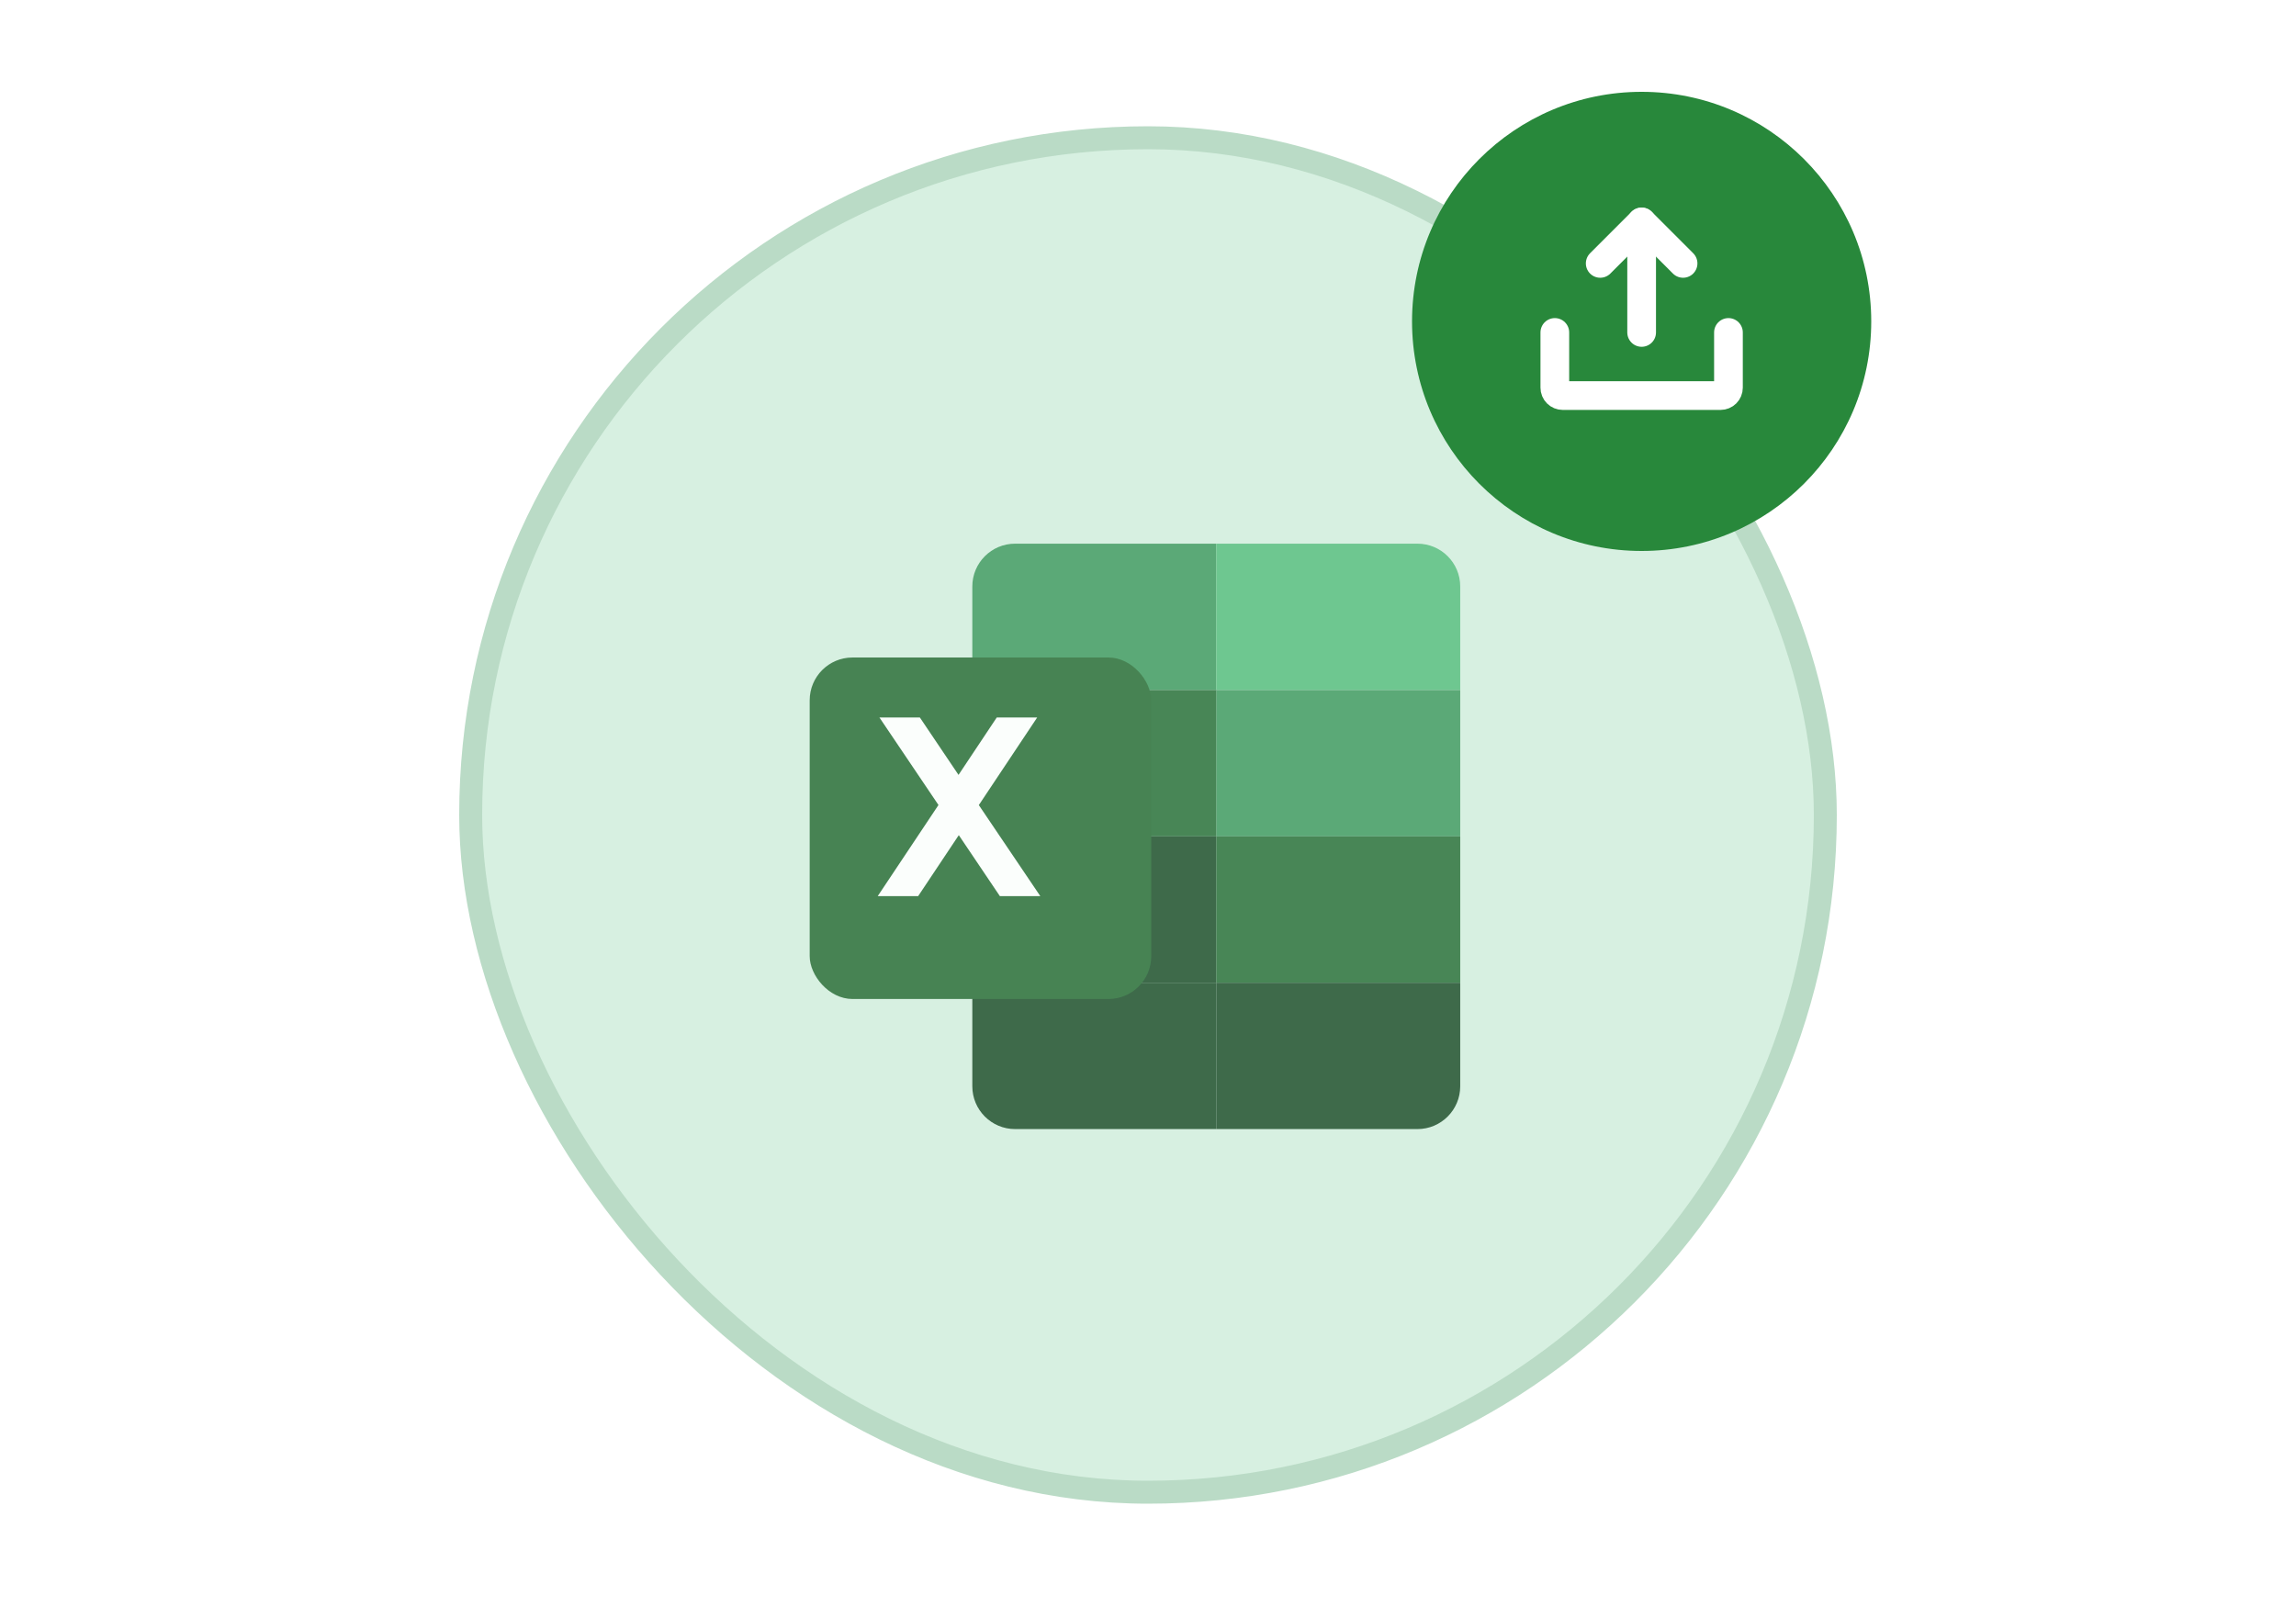 <svg width="200" height="140" viewBox="0 0 200 140" fill="none" xmlns="http://www.w3.org/2000/svg">
<rect x="41" y="12" width="118" height="118" rx="59" fill="#D7F0E1" stroke="#BADBC6" stroke-width="2"/>
<g opacity="0.9" clip-path="url(#clip0_40_3501)">
<g filter="url(#filter0_d_40_3501)">
<path d="M82.833 49.228C82.833 47.169 84.502 45.5 86.561 45.5H104.083V58.25H82.833V49.228Z" fill="#4EA16B"/>
<path d="M125.333 49.228C125.333 47.169 123.664 45.5 121.605 45.5H104.083V58.25H125.333V49.228Z" fill="#63C287"/>
<path d="M125.333 58.25H104.083V71H125.333V58.25Z" fill="#4EA16B"/>
<path d="M125.333 71H104.083V83.75H125.333V71Z" fill="#387A47"/>
<path d="M104.083 58.25H82.834V71H104.083V58.25Z" fill="#387A47"/>
<path d="M104.083 71H82.834V83.75H104.083V71Z" fill="#2D5B3A"/>
<path d="M82.833 92.772C82.833 94.831 84.502 96.5 86.561 96.5H104.083V83.75H82.833V92.772Z" fill="#2D5B3A"/>
<path d="M125.333 92.772C125.333 94.831 123.664 96.5 121.605 96.5H104.083V83.75H125.333V92.772Z" fill="#2D5B3A"/>
</g>
<g filter="url(#filter1_d_40_3501)">
<rect x="68.667" y="55.417" width="29.75" height="29.75" rx="3.728" fill="#377744"/>
</g>
<g clip-path="url(#clip1_40_3501)">
<path fill-rule="evenodd" clip-rule="evenodd" d="M90.617 78.067L85.263 70.138L90.348 62.505H86.827L83.495 67.508L80.126 62.505H76.605L81.748 70.131L76.458 78.067H79.98L83.519 72.757L87.095 78.067H90.617Z" fill="white"/>
</g>
</g>
<circle cx="143" cy="28" r="20" fill="#28883B"/>
<path d="M139.391 22.947L143 19.337L146.609 22.947" stroke="white" stroke-width="2.5" stroke-linecap="round" stroke-linejoin="round"/>
<path d="M143 28.962V19.337" stroke="white" stroke-width="2.5" stroke-linecap="round" stroke-linejoin="round"/>
<path d="M150.562 28.962V33.775C150.562 33.957 150.49 34.132 150.361 34.261C150.232 34.39 150.057 34.462 149.875 34.462H136.125C135.943 34.462 135.768 34.39 135.639 34.261C135.51 34.132 135.438 33.957 135.438 33.775V28.962" stroke="white" stroke-width="2.5" stroke-linecap="round" stroke-linejoin="round"/>
<defs>
<filter id="filter0_d_40_3501" x="79.105" y="41.772" width="53.684" height="62.184" filterUnits="userSpaceOnUse" color-interpolation-filters="sRGB">
<feFlood flood-opacity="0" result="BackgroundImageFix"/>
<feColorMatrix in="SourceAlpha" type="matrix" values="0 0 0 0 0 0 0 0 0 0 0 0 0 0 0 0 0 0 127 0" result="hardAlpha"/>
<feOffset dx="1.864" dy="1.864"/>
<feGaussianBlur stdDeviation="2.796"/>
<feComposite in2="hardAlpha" operator="out"/>
<feColorMatrix type="matrix" values="0 0 0 0 0 0 0 0 0 0 0 0 0 0 0 0 0 0 0.2 0"/>
<feBlend mode="normal" in2="BackgroundImageFix" result="effect1_dropShadow_40_3501"/>
<feBlend mode="normal" in="SourceGraphic" in2="effect1_dropShadow_40_3501" result="shape"/>
</filter>
<filter id="filter1_d_40_3501" x="64.939" y="51.689" width="40.934" height="40.934" filterUnits="userSpaceOnUse" color-interpolation-filters="sRGB">
<feFlood flood-opacity="0" result="BackgroundImageFix"/>
<feColorMatrix in="SourceAlpha" type="matrix" values="0 0 0 0 0 0 0 0 0 0 0 0 0 0 0 0 0 0 127 0" result="hardAlpha"/>
<feOffset dx="1.864" dy="1.864"/>
<feGaussianBlur stdDeviation="2.796"/>
<feComposite in2="hardAlpha" operator="out"/>
<feColorMatrix type="matrix" values="0 0 0 0 0 0 0 0 0 0 0 0 0 0 0 0 0 0 0.15 0"/>
<feBlend mode="normal" in2="BackgroundImageFix" result="effect1_dropShadow_40_3501"/>
<feBlend mode="normal" in="SourceGraphic" in2="effect1_dropShadow_40_3501" result="shape"/>
</filter>
<clipPath id="clip0_40_3501">
<rect width="68" height="68" fill="white" transform="translate(63 37)"/>
</clipPath>
<clipPath id="clip1_40_3501">
<rect width="14.167" height="15.583" fill="white" transform="translate(76.458 62.5)"/>
</clipPath>
</defs>
</svg>
